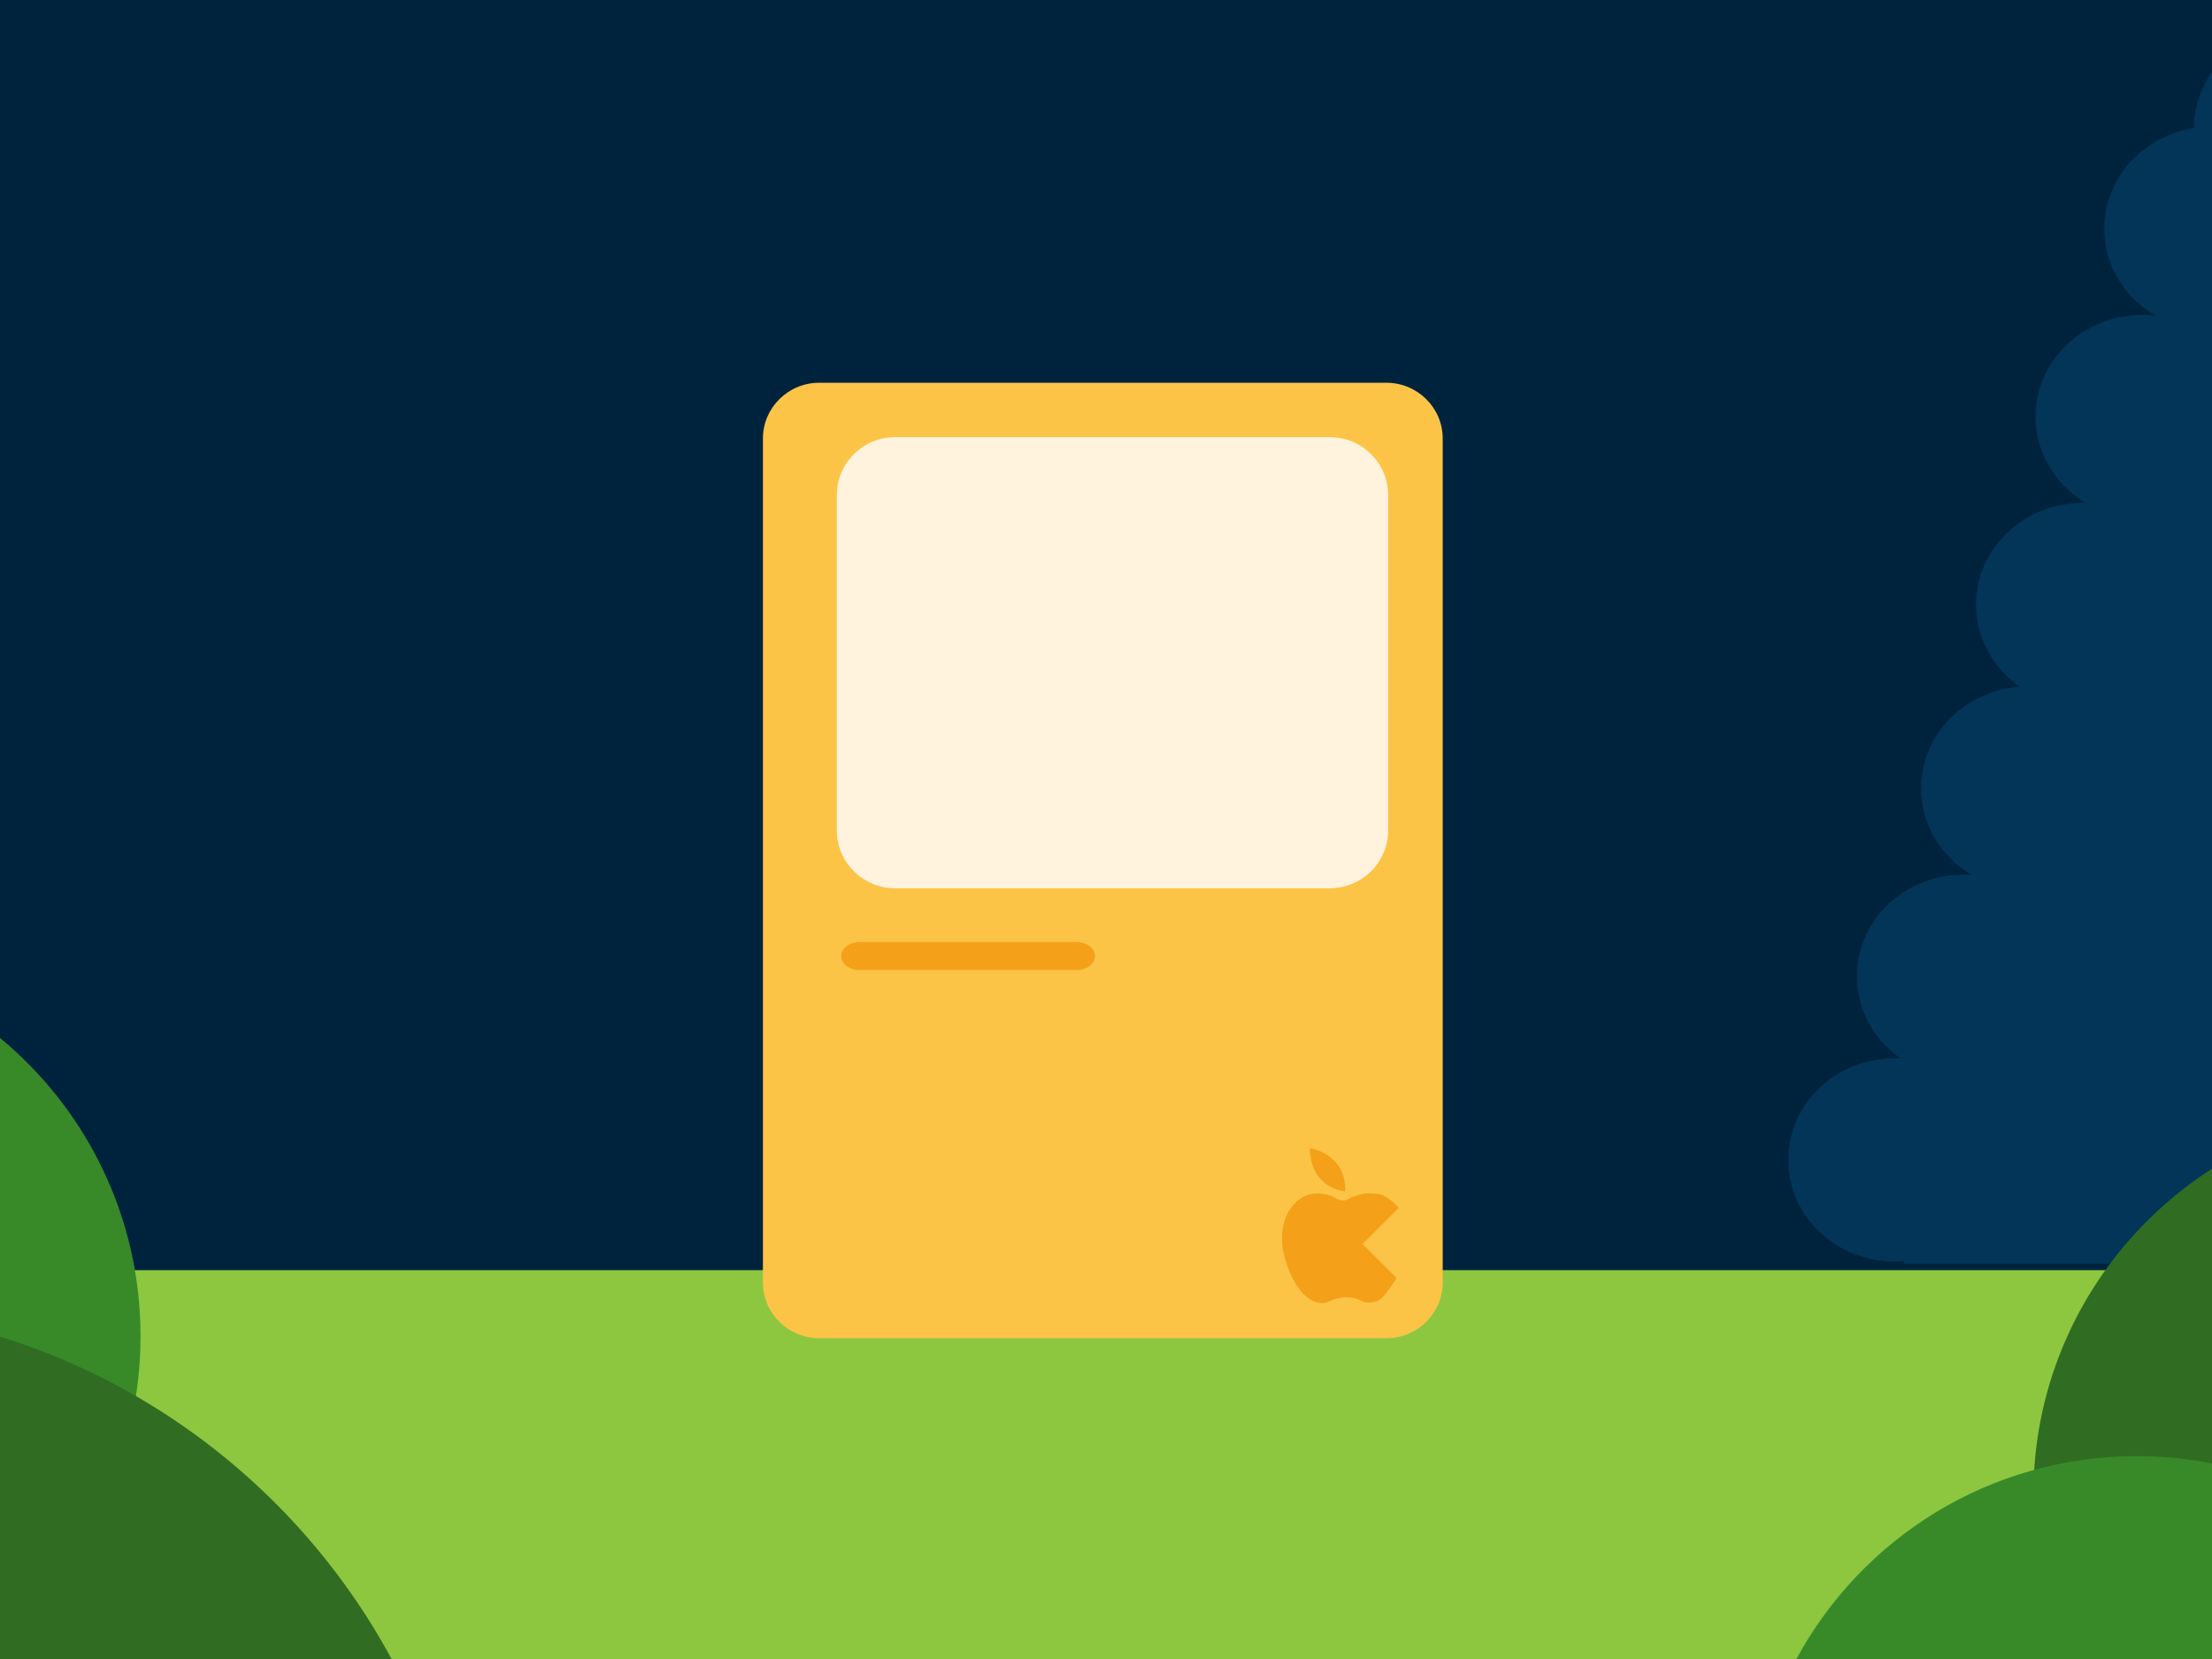 <?xml version="1.0" encoding="utf-8"?>
<!-- Generator: Adobe Illustrator 15.1.0, SVG Export Plug-In . SVG Version: 6.00 Build 0)  -->
<!DOCTYPE svg PUBLIC "-//W3C//DTD SVG 1.1//EN" "http://www.w3.org/Graphics/SVG/1.1/DTD/svg11.dtd">
<svg version="1.1" id="Layer_1" xmlns="http://www.w3.org/2000/svg" xmlns:xlink="http://www.w3.org/1999/xlink" x="0px" y="0px"
	 width="1024px" height="768px" viewBox="0 0 1024 768" enable-background="new 0 0 1024 768" xml:space="preserve">
<rect x="0" y="0" width="1024" height="768" fill="#808080" stroke="none"/>
<rect x="-96.999" y="-281.014" fill="#00233D" width="1219" height="914"/>
<path fill="#8DC73F" d="M1101,735.401c0,18.789-5.992,33.599-13.742,33.599H-87.951C-95.7,769-102,754.189-102,735.401V622.015
	c0-18.786,6.3-34.025,14.049-34.025h1175.208c7.75,0,13.742,15.239,13.742,34.025L1101,735.401L1101,735.401z"/>
<path fill="#FCC447" d="M667.876,593.658c0,14.273-11.683,25.848-26.106,25.848H379.281c-14.417,0-26.104-11.573-26.104-25.848
	V203.036c0-14.274,11.686-25.849,26.104-25.849H641.77c14.425,0,26.106,11.574,26.106,25.849V593.658z"/>
<path fill="#FFF3DE" d="M642.616,384.356c0,14.828-12.097,26.85-27.024,26.85H414.404c-14.925,0-27.025-12.021-27.025-26.85V229.224
	c0-14.833,12.102-26.854,27.025-26.854h201.187c14.929,0,27.024,12.021,27.024,26.854L642.616,384.356L642.616,384.356z"/>
<path fill="#F4A019" d="M506.902,442.582c0,3.582-3.756,6.483-8.394,6.483H397.822c-4.632,0-8.39-2.901-8.39-6.483l0,0
	c0-3.579,3.758-6.479,8.39-6.479H498.51C503.146,436.104,506.902,439.003,506.902,442.582L506.902,442.582z"/>
<path fill="#F4A019" d="M606.352,531.531c0,0,16.821,2.28,16.396,19.959C622.748,551.49,606.779,550.632,606.352,531.531z"/>
<path fill="#F4A019" d="M630.766,575.872l16.723-16.716c-0.151-0.19-0.311-0.37-0.471-0.538c-5.304-5.475-7.527-6.326-15.054-6.157
	c0,0-5.132,0.942-7.864,2.649c-2.738,1.712-5.985-0.6-5.985-0.6s-5.73-3.418-12.737-1.367c0,0-13.857,4.105-11.635,24.63
	c0,0,3.249,19.493,14.367,24.623c0,0,3.594,1.543,5.986,0.518c2.391-1.028,9.237-4.707,17.529-0.086c0,0,6.239,1.451,9.662-3.765
	c0,0,2.932-3.526,5.201-7.474L630.766,575.872z"/>
<path fill="#388A29" d="M-114.03,439.514c-1.253,0-1.971,0.022-3.971,0.049v358.069c2,0.026,2.718,0.05,3.971,0.05
	c98.906,0,179.085-80.178,179.085-179.086C65.055,519.691-15.125,439.514-114.03,439.514z"/>
<path fill="#306D23" d="M-103,646.52v315.168c53-30.288,93.94-89.497,93.94-157.582C-9.06,736.018-50,676.811-103,646.52z"/>
<path fill="#306D23" d="M181.287,768C128.61,670.627,25.67,604.708-92.695,604.708c-118.37,0-221.311,65.919-273.987,163.292
	H181.287z"/>
<g>
	<path fill="#023558" d="M1114.224,59.581c0,25.988-22.068,47.061-49.293,47.061c-27.228,0-49.293-21.072-49.293-47.061
		c0-25.978,22.065-47.057,49.293-47.057C1092.155,12.525,1114.224,33.604,1114.224,59.581z"/>
	<path fill="#023558" d="M926.425,536.953c0,25.987-22.065,47.059-49.291,47.059c-27.229,0-49.297-21.07-49.297-47.059
		c0-25.986,22.068-47.055,49.297-47.055C904.358,489.899,926.425,510.967,926.425,536.953z"/>
	<path fill="#023558" d="M958.229,451.941c0,25.993-22.067,47.062-49.291,47.062c-27.226,0-49.298-21.067-49.298-47.062
		c0-25.979,22.072-47.055,49.298-47.055C936.162,404.887,958.229,425.962,958.229,451.941z"/>
	<path fill="#023558" d="M987.917,364.914c0,25.985-22.067,47.061-49.298,47.061c-27.227,0-49.292-21.074-49.292-47.061
		c0-25.989,22.065-47.058,49.292-47.058C965.849,317.857,987.917,338.925,987.917,364.914z"/>
	<path fill="#023558" d="M1013.364,279.899c0,25.991-22.07,47.062-49.297,47.062c-27.23,0-49.301-21.07-49.301-47.062
		c0-25.983,22.069-47.045,49.301-47.045C991.294,232.854,1013.364,253.915,1013.364,279.899z"/>
	<path fill="#023558" d="M1040.929,192.867c0,25.989-22.069,47.057-49.299,47.057c-27.222,0-49.296-21.066-49.296-47.057
		c0-25.979,22.074-47.049,49.296-47.049C1018.858,145.819,1040.929,166.888,1040.929,192.867z"/>
	<path fill="#023558" d="M1072.731,105.84c0,25.986-22.072,47.054-49.295,47.054c-27.229,0-49.294-21.067-49.294-47.054
		c0-25.987,22.064-47.057,49.294-47.057C1050.659,58.783,1072.731,79.854,1072.731,105.84z"/>
	<polygon fill="#023558" points="1059.337,34.936 1255.888,585.012 881.066,585.012 	"/>
	<path fill="#023558" d="M1115.649,64.579c0,25.596-20.752,46.354-46.351,46.354c-25.598,0-46.352-20.759-46.352-46.354
		c0-25.594,20.754-46.354,46.352-46.354C1094.897,18.225,1115.649,38.986,1115.649,64.579z"/>
	<path fill="#023558" d="M939.065,534.81c0,25.602-20.754,46.354-46.354,46.354c-25.596,0-46.35-20.752-46.35-46.354
		c0-25.601,20.754-46.352,46.35-46.352C918.312,488.458,939.065,509.209,939.065,534.81z"/>
	<path fill="#023558" d="M968.969,451.069c0,25.602-20.749,46.356-46.35,46.356c-25.596,0-46.352-20.756-46.352-46.356
		c0-25.599,20.756-46.35,46.352-46.35C948.22,404.72,968.969,425.471,968.969,451.069z"/>
	<path fill="#023558" d="M996.888,365.339c0,25.601-20.754,46.355-46.354,46.355c-25.6,0-46.352-20.756-46.352-46.355
		c0-25.599,20.752-46.351,46.352-46.351C976.134,318.989,996.888,339.74,996.888,365.339z"/>
	<path fill="#023558" d="M1020.811,281.602c0,25.601-20.751,46.354-46.354,46.354s-46.354-20.754-46.354-46.354
		c0-25.602,20.753-46.346,46.354-46.346C1000.06,235.256,1020.811,256,1020.811,281.602z"/>
	<path fill="#023558" d="M1046.73,195.871c0,25.598-20.753,46.354-46.356,46.354c-25.596,0-46.35-20.756-46.35-46.354
		c0-25.597,20.754-46.35,46.35-46.35C1025.978,149.521,1046.73,170.275,1046.73,195.871z"/>
	<circle fill="#023558" cx="1030.283" cy="110.143" r="46.351"/>
	<path fill="#023558" d="M1195.265,536.8c0,25.603,20.75,46.354,46.354,46.354s46.354-20.752,46.354-46.354
		c0-25.596-20.75-46.35-46.354-46.35C1216.015,490.449,1195.265,511.204,1195.265,536.8z"/>
	<path fill="#023558" d="M1165.36,453.066c0,25.597,20.748,46.349,46.35,46.349s46.354-20.752,46.354-46.349
		c0-25.604-20.753-46.354-46.354-46.354C1186.109,406.713,1165.36,427.461,1165.36,453.066z"/>
	<path fill="#023558" d="M1137.45,367.336c0,25.598,20.747,46.35,46.354,46.35c25.595,0,46.349-20.752,46.349-46.35
		c0-25.602-20.754-46.351-46.349-46.351C1158.197,320.986,1137.45,341.735,1137.45,367.336z"/>
	<path fill="#023558" d="M1113.522,283.598c0,25.596,20.75,46.348,46.348,46.348c25.602,0,46.354-20.752,46.354-46.348
		c0-25.603-20.755-46.35-46.354-46.35C1134.272,237.248,1113.522,257.995,1113.522,283.598z"/>
	<circle fill="#023558" cx="1133.956" cy="197.867" r="46.352"/>
	<path fill="#023558" d="M1057.7,112.133c0,25.601,20.75,46.352,46.35,46.352c25.602,0,46.353-20.751,46.353-46.352
		c0-25.596-20.751-46.35-46.353-46.35C1078.45,65.783,1057.7,86.537,1057.7,112.133z"/>
</g>
<path fill="#306D23" d="M1113,512.926c-95,3.891-171.671,82.497-171.671,178.918c0,96.424,76.671,175.029,171.671,178.92V512.926z"
	/>
<path fill="#388A29" d="M831.609,768c30.294-56,89.495-93.91,157.568-93.91c68.075,0,127.276,37.91,157.571,93.91H831.609z"/>
</svg>

